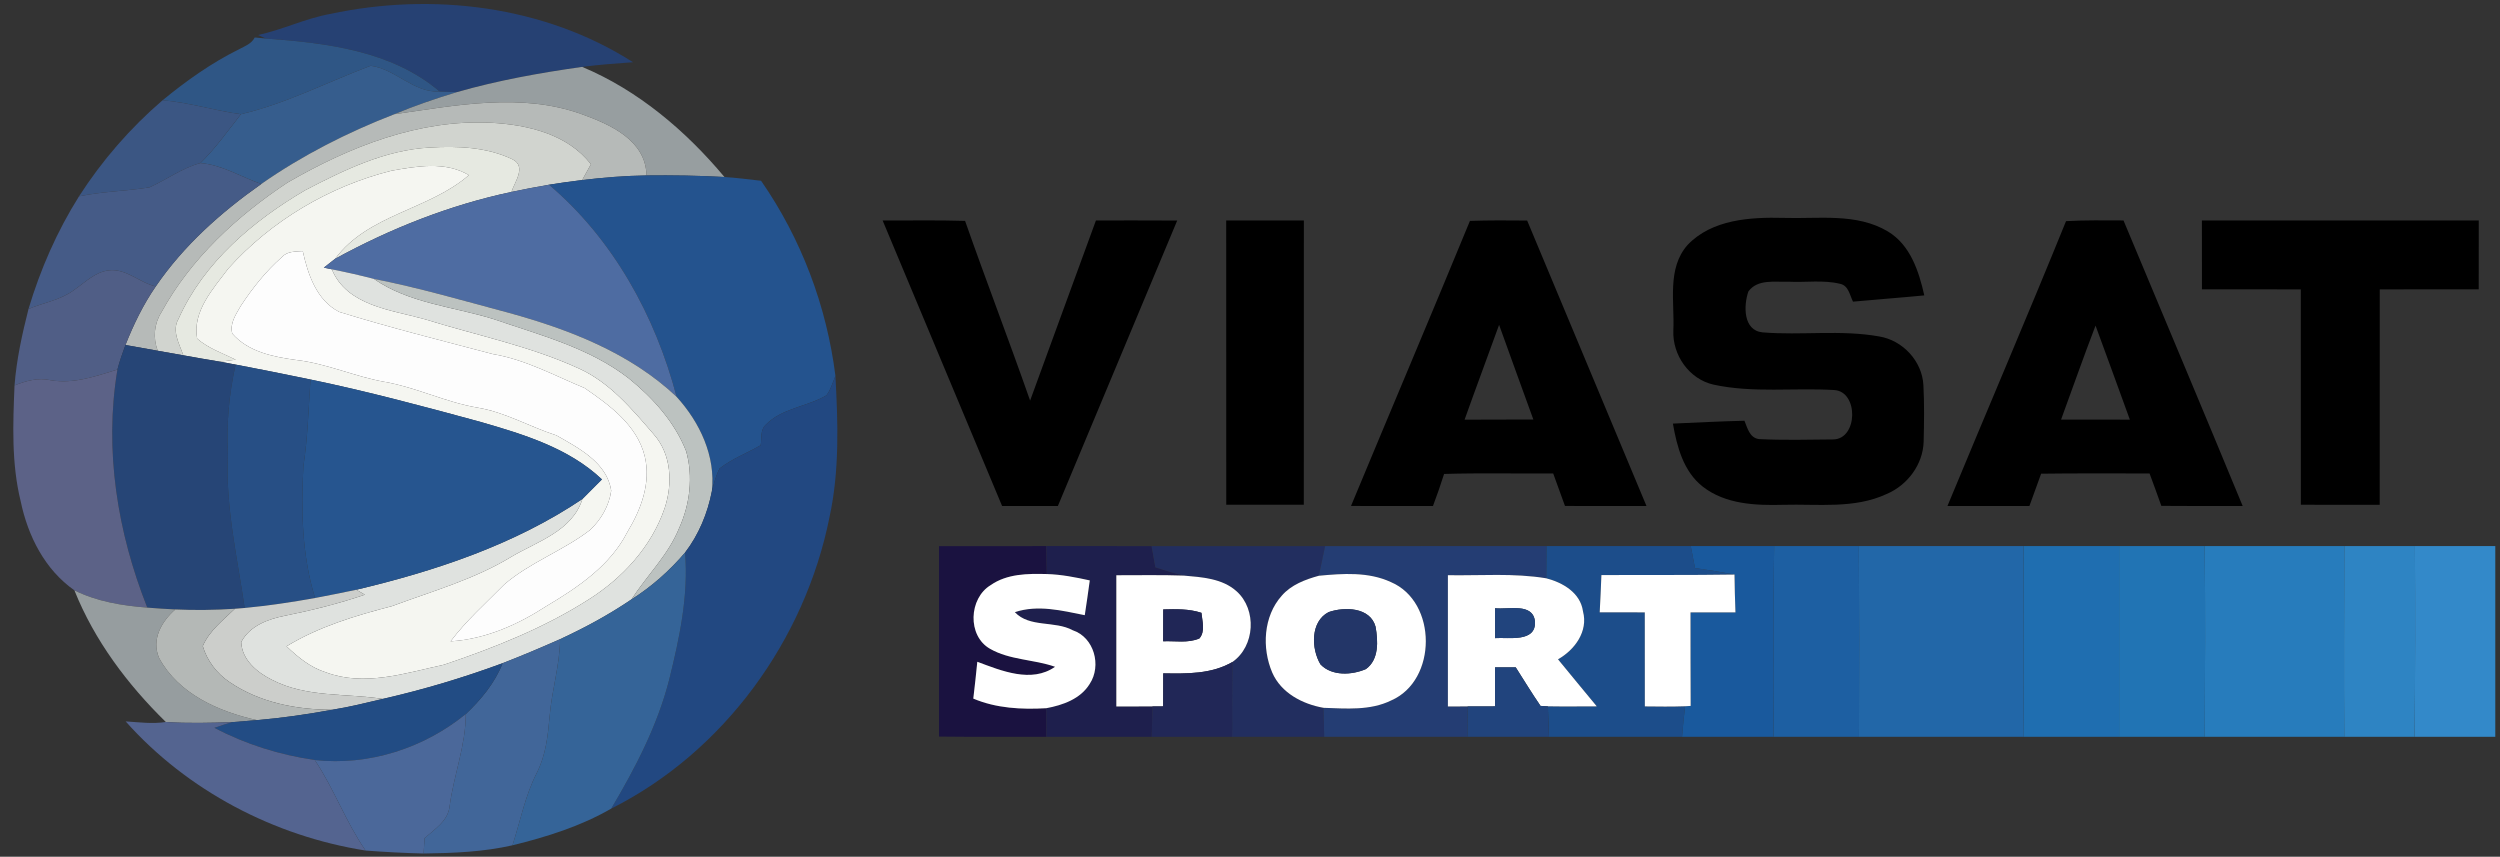 <?xml version="1.0" encoding="UTF-8" ?>
<!DOCTYPE svg PUBLIC "-//W3C//DTD SVG 1.1//EN" "http://www.w3.org/Graphics/SVG/1.1/DTD/svg11.dtd">
<svg width="499pt" height="171pt" viewBox="0 0 499 171" version="1.1" xmlns="http://www.w3.org/2000/svg">
<rect x="0" y="0" width="499" height="171" fill="#333333" stroke="none"/>
<g id="#264173ff">
<path fill="#264173" opacity="1.00" d=" M 65.93 2.78 C 86.27 -1.58 108.64 1.10 126.35 12.42 C 122.96 12.66 119.57 12.91 116.20 13.35 C 107.78 14.54 99.40 16.04 91.22 18.38 C 90.07 18.37 88.91 18.33 87.76 18.27 C 78.20 10.11 65.11 8.57 53.05 7.69 L 51.51 6.99 C 56.42 5.93 60.97 3.67 65.93 2.78 Z" />
</g>
<g id="#2f5685ff">
<path fill="#2f5685" opacity="1.00" d=" M 50.85 7.48 C 51.40 7.53 52.50 7.64 53.05 7.69 C 65.11 8.57 78.20 10.11 87.76 18.27 C 82.52 18.55 78.96 13.76 73.98 13.13 C 65.38 16.37 57.09 20.69 48.08 22.80 C 42.83 22.08 37.75 20.46 32.45 20.01 C 37.20 16.12 42.24 12.53 47.76 9.81 C 48.91 9.20 50.22 8.72 50.85 7.48 Z" />
</g>
<g id="#365d8dff">
<path fill="#365d8d" opacity="1.00" d=" M 48.08 22.80 C 57.09 20.69 65.38 16.37 73.98 13.13 C 78.96 13.76 82.52 18.55 87.76 18.27 C 88.91 18.33 90.07 18.37 91.22 18.38 C 86.98 19.66 82.79 21.10 78.70 22.80 C 69.37 26.42 60.37 30.98 52.15 36.72 C 48.11 35.33 44.35 32.90 40.00 32.55 C 43.03 29.59 45.47 26.12 48.08 22.80 Z" />
</g>
<g id="#979ea0ff">
<path fill="#979ea0" opacity="1.00" d=" M 91.22 18.38 C 99.40 16.04 107.78 14.54 116.20 13.35 C 127.37 18.03 136.88 26.10 144.60 35.33 C 139.42 35.04 134.23 34.96 129.04 35.02 C 128.91 27.99 121.81 24.84 116.14 22.80 C 104.02 18.42 91.04 21.04 78.70 22.80 C 82.79 21.10 86.98 19.66 91.22 18.38 Z" />
</g>
<g id="#3b5683ff">
<path fill="#3b5683" opacity="1.00" d=" M 15.77 39.19 C 20.37 32.03 26.00 25.55 32.45 20.01 C 37.75 20.46 42.83 22.08 48.08 22.80 C 45.47 26.12 43.03 29.59 40.00 32.55 C 36.31 33.55 33.24 35.88 29.80 37.41 C 25.15 38.15 20.40 38.22 15.77 39.19 Z" />
</g>
<g id="#b6bab8ff">
<path fill="#b6bab8" opacity="1.00" d=" M 78.70 22.80 C 91.04 21.04 104.02 18.42 116.14 22.80 C 121.81 24.84 128.91 27.99 129.04 35.02 C 124.74 35.08 120.46 35.43 116.20 35.94 C 116.78 34.89 117.36 33.83 117.95 32.78 C 113.32 26.79 105.37 24.92 98.17 24.51 C 83.67 23.74 69.74 29.30 57.40 36.44 C 47.31 43.11 38.09 51.61 32.23 62.31 C 30.75 64.66 30.51 67.42 31.48 70.01 C 29.33 69.61 27.19 69.23 25.04 68.86 C 26.66 64.77 28.59 60.79 31.09 57.17 C 36.65 49.02 44.12 42.37 52.15 36.72 C 60.37 30.98 69.37 26.42 78.70 22.80 Z" />
</g>
<g id="#d1d4cfff">
<path fill="#d1d4cf" opacity="1.00" d=" M 57.40 36.44 C 69.74 29.30 83.67 23.74 98.17 24.51 C 105.37 24.92 113.32 26.79 117.95 32.78 C 117.36 33.83 116.78 34.89 116.20 35.94 C 113.99 36.20 111.78 36.51 109.58 36.87 C 107.07 37.29 104.57 37.79 102.08 38.31 C 102.74 36.30 105.14 33.19 102.27 31.79 C 97.19 29.36 91.36 29.12 85.83 29.45 C 76.92 29.91 68.74 33.91 60.96 37.95 C 50.52 44.06 40.66 52.38 35.64 63.63 C 34.23 66.06 35.80 68.59 36.59 70.92 C 34.89 70.61 33.18 70.31 31.48 70.01 C 30.51 67.42 30.75 64.66 32.23 62.31 C 38.09 51.61 47.31 43.11 57.40 36.44 Z" />
</g>
<g id="#e6e9e1ff">
<path fill="#e6e9e1" opacity="1.00" d=" M 85.83 29.45 C 91.36 29.12 97.19 29.36 102.27 31.79 C 105.14 33.19 102.74 36.30 102.08 38.31 C 89.75 40.93 77.95 45.61 66.91 51.64 C 73.43 42.80 85.63 41.90 93.59 34.96 C 88.91 32.15 83.17 33.17 78.08 34.09 C 65.69 37.21 54.11 44.08 45.57 53.60 C 42.55 57.63 38.36 62.16 39.35 67.59 C 41.58 69.54 44.44 70.51 47.06 71.80 C 46.25 71.89 44.65 72.08 43.85 72.18 C 41.42 71.80 39.01 71.34 36.59 70.92 C 35.80 68.59 34.23 66.06 35.64 63.63 C 40.66 52.38 50.52 44.06 60.96 37.95 C 68.74 33.91 76.92 29.91 85.83 29.45 Z" />
</g>
<g id="#455b87ff">
<path fill="#455b87" opacity="1.00" d=" M 40.00 32.55 C 44.35 32.90 48.11 35.33 52.15 36.72 C 44.12 42.37 36.65 49.02 31.09 57.17 C 27.83 56.43 25.21 53.55 21.71 53.96 C 18.99 54.30 16.98 56.36 14.83 57.85 C 12.15 59.89 8.73 60.39 5.69 61.67 C 8.05 53.77 11.38 46.17 15.77 39.19 C 20.40 38.22 25.15 38.15 29.80 37.41 C 33.24 35.88 36.31 33.55 40.00 32.55 Z" />
</g>
<g id="#f5f6f1ff">
<path fill="#f5f6f1" opacity="1.00" d=" M 78.08 34.09 C 83.17 33.17 88.91 32.15 93.59 34.96 C 85.63 41.90 73.43 42.80 66.91 51.64 C 66.15 52.23 65.39 52.83 64.64 53.42 C 65.03 53.51 65.83 53.67 66.23 53.75 C 69.28 61.08 78.09 61.84 84.76 63.71 C 95.05 66.92 105.72 69.04 115.55 73.55 C 121.71 76.33 126.15 81.67 130.47 86.67 C 134.04 90.68 134.30 96.55 132.66 101.45 C 130.04 109.11 124.28 115.37 117.51 119.65 C 108.58 125.36 98.64 129.29 88.63 132.67 C 80.96 134.34 72.69 137.12 64.97 134.17 C 61.94 133.22 59.45 131.17 57.19 129.00 C 63.67 125.06 70.94 122.88 78.22 120.99 C 86.27 118.00 94.65 115.65 102.04 111.15 C 107.28 108.05 114.21 106.03 116.26 99.59 C 117.54 98.28 118.85 96.99 120.15 95.69 C 113.52 89.42 104.56 86.72 96.01 84.24 C 84.73 81.16 73.42 78.13 61.97 75.75 C 57.00 74.72 52.02 73.72 47.03 72.77 C 45.97 72.57 44.91 72.37 43.85 72.18 C 44.65 72.08 46.25 71.89 47.06 71.80 C 44.44 70.51 41.58 69.54 39.35 67.59 C 38.36 62.16 42.55 57.63 45.57 53.60 C 54.11 44.08 65.69 37.21 78.08 34.09 M 56.30 51.29 C 53.09 54.11 50.40 57.49 48.06 61.06 C 47.12 62.72 45.79 64.58 46.37 66.59 C 49.55 70.24 54.53 71.22 59.09 71.85 C 65.18 72.54 70.81 75.18 76.82 76.23 C 83.15 77.34 88.96 80.29 95.29 81.36 C 100.84 82.27 105.75 85.20 111.06 86.90 C 115.51 89.44 121.18 92.34 122.00 97.96 C 121.58 100.95 119.97 103.74 117.77 105.79 C 112.40 109.93 105.78 112.23 100.63 116.68 C 96.99 120.38 93.07 123.85 89.94 128.01 C 96.81 127.59 103.29 124.73 109.00 121.02 C 115.31 117.27 121.80 112.92 125.22 106.20 C 127.94 101.70 129.98 96.38 128.69 91.07 C 127.16 84.86 121.66 80.87 116.68 77.45 C 110.68 74.97 104.87 71.76 98.39 70.68 C 88.14 67.97 77.85 65.40 67.72 62.26 C 63.20 59.97 61.45 54.76 60.43 50.12 C 59.00 50.23 57.36 50.12 56.30 51.29 Z" />
</g>
<g id="#24538eff">
<path fill="#24538e" opacity="1.00" d=" M 116.20 35.94 C 120.46 35.43 124.74 35.08 129.04 35.02 C 134.23 34.96 139.42 35.04 144.60 35.33 C 147.04 35.49 149.47 35.81 151.91 36.08 C 159.92 47.61 165.01 61.10 166.75 75.03 C 166.22 76.35 165.82 77.76 164.96 78.91 C 161.08 81.21 156.07 81.45 152.82 84.80 C 151.71 85.85 152.07 87.51 151.83 88.87 C 149.12 90.44 146.13 91.56 143.65 93.49 C 142.88 94.91 142.50 96.49 142.09 98.04 C 142.87 91.02 139.68 84.29 135.05 79.20 C 130.82 63.07 122.40 47.75 109.58 36.87 C 111.78 36.51 113.99 36.20 116.20 35.94 Z" />
</g>
<g id="#4e6ca2ff">
<path fill="#4e6ca2" opacity="1.00" d=" M 102.08 38.31 C 104.57 37.79 107.07 37.29 109.58 36.87 C 122.40 47.75 130.82 63.07 135.05 79.20 C 125.78 70.45 113.63 65.76 101.53 62.43 C 92.59 60.05 83.70 57.44 74.62 55.66 C 71.85 54.94 69.05 54.31 66.23 53.75 C 65.83 53.67 65.03 53.51 64.64 53.42 C 65.39 52.83 66.15 52.23 66.91 51.64 C 77.95 45.61 89.75 40.93 102.08 38.31 Z" />
</g>
<g id="#000000ff">
<path fill="#000000" opacity="1.00" d=" M 176.17 44.00 C 181.66 44.04 187.15 43.91 192.63 44.09 C 196.84 56.09 201.41 67.96 205.61 79.96 C 210.01 67.98 214.34 55.97 218.75 44.00 C 224.16 44.01 229.56 43.98 234.97 44.02 C 227.05 63.02 219.07 82.00 211.15 101.00 C 207.44 101.00 203.73 101.00 200.02 101.00 C 192.06 82.00 184.13 63.00 176.17 44.00 Z" />
<path fill="#000000" opacity="1.00" d=" M 244.75 44.01 C 249.92 44.00 255.08 44.00 260.25 44.01 C 260.25 62.92 260.26 81.84 260.24 100.75 C 255.08 100.75 249.92 100.75 244.76 100.75 C 244.74 81.84 244.75 62.92 244.75 44.01 Z" />
<path fill="#000000" opacity="1.00" d=" M 293.40 44.09 C 297.21 43.96 301.01 43.98 304.82 44.02 C 312.75 63.02 320.70 82.01 328.64 101.00 C 323.22 101.00 317.80 101.01 312.37 100.99 C 311.59 98.83 310.80 96.67 310.02 94.51 C 302.76 94.55 295.50 94.38 288.24 94.60 C 287.56 96.76 286.81 98.89 286.02 101.00 C 280.56 100.99 275.11 101.01 269.66 100.99 C 277.55 82.01 285.58 63.09 293.40 44.09 M 292.33 83.77 C 296.90 83.73 301.48 83.76 306.06 83.74 C 303.80 77.44 301.46 71.16 299.22 64.84 C 296.94 71.16 294.58 77.44 292.33 83.77 Z" />
<path fill="#000000" opacity="1.00" d=" M 336.83 48.90 C 341.71 43.77 349.38 43.32 356.03 43.49 C 362.97 43.72 370.55 42.45 376.82 46.20 C 381.30 48.88 383.01 54.15 384.09 58.96 C 379.35 59.43 374.60 59.76 369.86 60.21 C 369.20 58.90 368.98 57.01 367.28 56.65 C 363.93 55.83 360.42 56.41 357.00 56.23 C 354.29 56.34 350.84 55.64 348.98 58.17 C 348.01 60.97 347.90 65.95 351.80 66.34 C 359.53 66.98 367.38 65.78 375.06 67.15 C 379.77 67.91 383.66 72.07 383.91 76.86 C 384.11 80.62 384.05 84.38 383.96 88.14 C 383.84 92.70 380.73 96.85 376.58 98.60 C 370.12 101.61 362.85 100.57 355.96 100.76 C 350.45 100.91 344.40 100.67 339.87 97.13 C 336.02 94.12 334.71 89.14 333.91 84.55 C 338.67 84.34 343.43 84.09 348.19 83.98 C 348.80 85.44 349.20 87.36 351.06 87.64 C 355.99 87.89 360.95 87.76 365.89 87.71 C 370.87 87.67 371.00 78.10 366.08 77.85 C 358.07 77.37 349.91 78.49 342.01 76.77 C 337.16 75.68 333.80 70.87 334.00 65.98 C 334.27 60.28 332.69 53.60 336.83 48.90 Z" />
<path fill="#000000" opacity="1.00" d=" M 412.38 44.14 C 416.20 43.92 420.02 43.99 423.85 44.00 C 431.78 63.00 439.79 81.97 447.64 101.00 C 442.23 100.99 436.81 101.03 431.40 100.97 C 430.64 98.81 429.85 96.65 429.05 94.50 C 421.84 94.53 414.62 94.44 407.41 94.55 C 406.64 96.70 405.86 98.85 405.07 101.00 C 399.61 101.00 394.16 101.00 388.71 101.00 C 396.56 82.03 404.66 63.17 412.38 44.14 M 411.39 83.75 C 415.97 83.75 420.54 83.74 425.12 83.76 C 422.86 77.50 420.56 71.25 418.27 64.99 C 415.88 71.21 413.68 77.50 411.39 83.75 Z" />
<path fill="#000000" opacity="1.00" d=" M 439.50 44.00 C 457.92 44.00 476.34 43.99 494.76 44.01 C 494.75 48.59 494.75 53.17 494.75 57.75 C 488.17 57.76 481.58 57.75 475.00 57.76 C 474.99 72.09 475.01 86.42 474.99 100.76 C 469.74 100.75 464.50 100.76 459.25 100.75 C 459.24 86.42 459.26 72.09 459.24 57.76 C 452.66 57.74 446.08 57.76 439.51 57.75 C 439.49 53.17 439.49 48.59 439.50 44.00 Z" />
</g>
<g id="#fdfdfdff">
<path fill="#fdfdfd" opacity="1.00" d=" M 56.30 51.29 C 57.36 50.12 59.00 50.23 60.43 50.12 C 61.45 54.76 63.20 59.97 67.72 62.26 C 77.85 65.40 88.14 67.97 98.39 70.68 C 104.87 71.76 110.68 74.97 116.68 77.45 C 121.66 80.87 127.16 84.86 128.69 91.07 C 129.98 96.38 127.94 101.70 125.22 106.20 C 121.80 112.92 115.31 117.27 109.00 121.02 C 103.29 124.73 96.81 127.59 89.94 128.01 C 93.07 123.85 96.99 120.38 100.63 116.68 C 105.78 112.23 112.40 109.93 117.77 105.79 C 119.97 103.74 121.58 100.95 122.00 97.96 C 121.18 92.34 115.51 89.44 111.06 86.90 C 105.75 85.20 100.84 82.27 95.29 81.36 C 88.96 80.29 83.15 77.34 76.82 76.23 C 70.81 75.18 65.18 72.54 59.09 71.85 C 54.53 71.22 49.55 70.24 46.37 66.59 C 45.79 64.58 47.12 62.72 48.06 61.06 C 50.40 57.49 53.09 54.11 56.30 51.29 Z" />
</g>
<g id="#505e86ff">
<path fill="#505e86" opacity="1.00" d=" M 14.83 57.85 C 16.98 56.36 18.99 54.30 21.71 53.96 C 25.21 53.55 27.83 56.43 31.09 57.17 C 28.59 60.79 26.66 64.77 25.04 68.86 C 24.44 70.47 23.87 72.10 23.44 73.76 C 19.11 75.09 14.64 76.71 10.04 75.88 C 7.59 75.34 5.17 76.02 2.90 76.93 C 3.30 71.76 4.42 66.69 5.69 61.67 C 8.73 60.39 12.15 59.89 14.83 57.85 Z" />
</g>
<g id="#dfe2dfff">
<path fill="#dfe2df" opacity="1.00" d=" M 66.23 53.75 C 69.05 54.31 71.85 54.94 74.62 55.66 C 81.67 60.55 90.43 61.19 98.42 63.66 C 107.71 66.86 117.55 69.37 125.46 75.49 C 130.30 79.40 134.67 84.22 136.96 90.07 C 138.38 95.11 137.72 100.65 135.56 105.40 C 133.40 110.77 129.14 114.84 126.04 119.64 C 121.53 122.70 116.73 125.30 111.79 127.58 C 108.00 129.26 104.19 130.87 100.33 132.37 C 92.52 135.26 84.52 137.65 76.41 139.50 C 69.03 138.36 61.12 139.25 54.30 135.70 C 51.34 134.24 48.28 131.71 48.15 128.15 C 49.86 124.89 53.54 123.56 56.93 122.89 C 62.30 121.81 67.63 120.47 72.82 118.70 C 72.39 118.45 71.55 117.95 71.12 117.71 C 86.92 113.96 102.69 108.72 116.26 99.59 C 114.21 106.03 107.28 108.05 102.04 111.15 C 94.65 115.65 86.27 118.00 78.22 120.99 C 70.94 122.88 63.67 125.06 57.19 129.00 C 59.45 131.17 61.94 133.22 64.97 134.17 C 72.69 137.12 80.96 134.34 88.63 132.67 C 98.64 129.29 108.58 125.36 117.51 119.65 C 124.28 115.37 130.04 109.11 132.66 101.45 C 134.30 96.55 134.04 90.68 130.47 86.67 C 126.15 81.67 121.71 76.33 115.55 73.55 C 105.72 69.04 95.05 66.92 84.76 63.71 C 78.09 61.84 69.28 61.08 66.23 53.75 Z" />
</g>
<g id="#bcc2c0ff">
<path fill="#bcc2c0" opacity="1.00" d=" M 74.62 55.66 C 83.70 57.44 92.59 60.05 101.53 62.43 C 113.63 65.76 125.78 70.45 135.05 79.20 C 139.68 84.29 142.87 91.02 142.09 98.04 C 141.24 102.46 139.48 106.70 136.74 110.29 C 133.65 113.91 130.07 117.10 126.04 119.64 C 129.14 114.84 133.40 110.77 135.56 105.40 C 137.72 100.65 138.38 95.11 136.96 90.07 C 134.67 84.22 130.30 79.40 125.46 75.49 C 117.55 69.37 107.71 66.86 98.42 63.66 C 90.43 61.19 81.67 60.55 74.62 55.66 Z" />
</g>
<g id="#264576ff">
<path fill="#264576" opacity="1.00" d=" M 25.04 68.86 C 27.19 69.23 29.33 69.61 31.48 70.01 C 33.18 70.31 34.89 70.61 36.59 70.92 C 39.01 71.34 41.42 71.80 43.85 72.18 C 44.91 72.37 45.97 72.57 47.03 72.77 C 45.70 78.69 45.17 84.74 45.49 90.79 C 44.98 101.10 47.36 111.22 48.84 121.35 C 48.35 121.39 47.37 121.47 46.88 121.51 C 42.92 121.76 38.95 121.83 34.99 121.64 C 33.13 121.55 31.26 121.44 29.40 121.28 C 23.44 106.27 20.76 89.80 23.44 73.76 C 23.87 72.10 24.44 70.47 25.04 68.86 Z" />
</g>
<g id="#5c6287ff">
<path fill="#5c6287" opacity="1.00" d=" M 10.04 75.88 C 14.64 76.71 19.11 75.09 23.44 73.76 C 20.76 89.80 23.44 106.27 29.40 121.28 C 24.42 120.90 19.37 120.08 14.85 117.83 C 8.94 113.69 5.57 106.98 4.13 100.06 C 2.27 92.50 2.58 84.64 2.90 76.93 C 5.17 76.02 7.59 75.34 10.04 75.88 Z" />
</g>
<g id="#274f85ff">
<path fill="#274f85" opacity="1.00" d=" M 47.03 72.77 C 52.02 73.72 57.00 74.72 61.97 75.75 C 61.59 81.52 61.43 87.31 60.56 93.04 C 60.08 101.85 60.26 110.86 62.89 119.36 C 58.24 120.20 53.55 120.90 48.84 121.35 C 47.36 111.22 44.98 101.10 45.49 90.79 C 45.17 84.74 45.70 78.69 47.03 72.77 Z" />
</g>
<g id="#224881ff">
<path fill="#224881" opacity="1.00" d=" M 166.75 75.03 C 167.26 84.40 167.58 93.93 165.58 103.16 C 160.70 127.73 144.50 150.10 122.01 161.39 C 126.82 153.28 131.24 144.82 133.58 135.62 C 135.63 127.36 137.45 118.85 136.74 110.29 C 139.48 106.70 141.24 102.46 142.09 98.04 C 142.50 96.49 142.88 94.91 143.65 93.49 C 146.13 91.56 149.12 90.44 151.83 88.87 C 152.07 87.51 151.71 85.85 152.82 84.80 C 156.07 81.45 161.08 81.21 164.96 78.91 C 165.82 77.76 166.22 76.35 166.75 75.03 Z" />
</g>
<g id="#26558fff">
<path fill="#26558f" opacity="1.00" d=" M 61.97 75.75 C 73.42 78.13 84.73 81.16 96.01 84.24 C 104.56 86.72 113.52 89.42 120.15 95.69 C 118.85 96.99 117.54 98.28 116.26 99.59 C 102.69 108.72 86.92 113.96 71.12 117.71 C 68.39 118.29 65.64 118.84 62.89 119.36 C 60.26 110.86 60.08 101.85 60.56 93.04 C 61.43 87.31 61.59 81.52 61.97 75.75 Z" />
</g>
<g id="#1a1240ff">
<path fill="#1a1240" opacity="1.00" d=" M 187.43 109.01 C 194.57 108.99 201.71 109.00 208.85 109.00 C 208.88 110.86 208.91 112.72 208.94 114.58 C 205.13 114.48 201.00 114.51 197.74 116.79 C 193.37 119.42 193.04 126.91 197.61 129.50 C 201.57 131.77 206.35 131.59 210.59 133.09 C 205.89 136.40 199.89 133.89 195.07 132.09 C 194.83 134.55 194.56 136.99 194.27 139.44 C 198.87 141.39 203.91 141.64 208.83 141.36 C 208.84 143.26 208.85 145.16 208.86 147.06 C 201.72 147.05 194.57 147.11 187.43 147.02 C 187.44 134.35 187.43 121.68 187.43 109.01 Z" />
</g>
<g id="#1e1f4dff">
<path fill="#1e1f4d" opacity="1.00" d=" M 208.85 109.00 C 215.85 109.01 222.85 108.98 229.86 109.01 C 230.11 110.41 230.36 111.82 230.61 113.23 C 232.49 113.84 234.37 114.45 236.30 114.89 C 231.81 114.73 227.31 114.83 222.82 114.82 C 222.82 123.55 222.82 132.28 222.82 141.01 C 225.22 141.01 227.63 141.02 230.03 141.00 C 229.98 143.02 229.93 145.04 229.89 147.06 C 222.88 147.06 215.87 147.06 208.86 147.06 C 208.85 145.16 208.84 143.26 208.83 141.36 C 212.13 140.75 215.67 139.51 217.51 136.50 C 219.91 132.86 218.40 127.22 214.12 125.80 C 210.51 123.84 205.51 125.32 202.56 122.19 C 207.16 120.65 211.94 121.88 216.52 122.79 C 216.88 120.48 217.20 118.16 217.52 115.85 C 214.69 115.23 211.84 114.66 208.94 114.58 C 208.91 112.72 208.88 110.86 208.85 109.00 Z" />
</g>
<g id="#222e5fff">
<path fill="#222e5f" opacity="1.00" d=" M 229.86 109.01 C 241.40 109.04 252.94 108.97 264.49 109.01 C 264.07 110.98 263.66 112.95 263.24 114.92 C 260.52 115.67 257.72 116.72 255.83 118.91 C 252.17 123.01 251.84 129.34 253.94 134.25 C 255.71 138.32 259.98 140.54 264.18 141.28 C 264.22 143.21 264.27 145.13 264.31 147.06 C 258.18 147.07 252.05 147.06 245.93 147.06 C 245.94 142.08 245.89 137.11 245.99 132.13 C 250.51 128.98 250.90 121.69 246.83 118.03 C 243.98 115.45 239.93 115.21 236.30 114.89 C 234.37 114.45 232.49 113.84 230.61 113.23 C 230.36 111.82 230.11 110.41 229.86 109.01 Z" />
</g>
<g id="#243d73ff">
<path fill="#243d73" opacity="1.00" d=" M 264.49 109.01 C 279.22 109.02 293.96 108.98 308.69 109.00 C 308.67 111.14 308.65 113.29 308.64 115.43 C 302.15 114.35 295.55 114.92 289.00 114.81 C 288.99 123.54 288.99 132.27 289.00 141.01 C 290.31 141.00 291.62 141.00 292.94 141.00 C 292.92 143.02 292.91 145.04 292.90 147.06 C 283.37 147.06 273.84 147.06 264.31 147.06 C 264.27 145.13 264.22 143.21 264.18 141.28 C 268.69 141.43 273.49 141.87 277.68 139.81 C 286.90 135.81 286.91 120.14 277.64 116.19 C 273.16 114.10 268.03 114.47 263.24 114.92 C 263.66 112.95 264.07 110.98 264.49 109.01 Z" />
</g>
<g id="#1c4d8aff">
<path fill="#1c4d8a" opacity="1.00" d=" M 308.69 109.00 C 318.29 109.02 327.88 108.98 337.48 109.00 C 337.75 110.46 338.03 111.92 338.32 113.38 C 340.95 113.76 343.59 114.18 346.21 114.68 C 337.35 114.82 328.49 114.74 319.64 114.78 C 319.55 117.26 319.43 119.74 319.30 122.22 C 322.30 122.22 325.30 122.23 328.30 122.23 C 328.31 128.49 328.31 134.75 328.31 141.00 C 330.99 141.03 333.67 141.07 336.35 140.97 C 336.09 142.99 335.92 145.03 335.74 147.06 C 326.89 147.07 318.03 147.06 309.17 147.06 C 309.10 145.03 309.03 143.01 308.96 140.98 C 312.21 141.04 315.46 140.99 318.72 140.99 C 316.11 137.88 313.57 134.72 310.98 131.60 C 314.31 129.72 317.03 126.04 315.97 122.04 C 315.47 118.33 311.95 116.28 308.64 115.43 C 308.65 113.29 308.67 111.14 308.69 109.00 Z" />
</g>
<g id="#19599dff">
<path fill="#19599d" opacity="1.00" d=" M 337.48 109.00 C 343.02 109.02 348.57 108.99 354.12 109.00 C 353.92 121.69 354.13 134.37 353.99 147.06 C 347.90 147.06 341.82 147.06 335.74 147.06 C 335.92 145.03 336.09 142.99 336.35 140.97 L 337.46 140.90 C 337.42 134.68 337.44 128.45 337.43 122.23 C 340.42 122.23 343.41 122.23 346.40 122.24 C 346.30 119.72 346.24 117.20 346.21 114.68 C 343.59 114.18 340.95 113.76 338.32 113.38 C 338.03 111.92 337.75 110.46 337.48 109.00 Z" />
</g>
<g id="#1d5fa2ff">
<path fill="#1d5fa2" opacity="1.00" d=" M 354.12 109.00 C 359.75 109.01 365.39 108.99 371.03 109.00 C 371.10 121.69 371.11 134.38 371.05 147.06 C 365.36 147.06 359.67 147.06 353.99 147.06 C 354.13 134.37 353.92 121.69 354.12 109.00 Z" />
</g>
<g id="#2267a8ff">
<path fill="#2267a8" opacity="1.00" d=" M 371.03 109.00 C 381.99 109.01 392.95 108.99 403.91 109.00 C 403.89 121.69 403.82 134.37 403.95 147.06 C 392.98 147.06 382.01 147.06 371.05 147.06 C 371.11 134.38 371.10 121.69 371.03 109.00 Z" />
</g>
<g id="#1f6eb0ff">
<path fill="#1f6eb0" opacity="1.00" d=" M 403.91 109.00 C 410.26 109.01 416.61 108.99 422.97 109.00 C 422.99 121.69 422.97 134.37 422.97 147.06 C 416.63 147.06 410.29 147.06 403.95 147.06 C 403.82 134.37 403.89 121.69 403.91 109.00 Z" />
</g>
<g id="#2174b4ff">
<path fill="#2174b4" opacity="1.00" d=" M 422.97 109.00 C 428.67 109.01 434.36 108.99 440.06 109.00 C 440.19 121.69 440.13 134.38 440.07 147.06 C 434.37 147.06 428.67 147.06 422.97 147.06 C 422.97 134.37 422.99 121.69 422.97 109.00 Z" />
</g>
<g id="#277cbcff">
<path fill="#277cbc" opacity="1.00" d=" M 440.06 109.00 C 449.35 109.02 458.64 108.99 467.92 109.00 C 467.89 121.69 467.83 134.37 467.91 147.06 C 458.63 147.06 449.35 147.06 440.07 147.06 C 440.13 134.38 440.19 121.69 440.06 109.00 Z" />
</g>
<g id="#2e84c3ff">
<path fill="#2e84c3" opacity="1.00" d=" M 467.92 109.00 C 472.62 109.01 477.32 108.99 482.02 109.00 C 482.08 121.69 482.08 134.38 481.96 147.06 C 477.28 147.06 472.59 147.06 467.91 147.06 C 467.83 134.37 467.89 121.69 467.92 109.00 Z" />
</g>
<g id="#3389c9ff">
<path fill="#3389c9" opacity="1.00" d=" M 482.02 109.00 C 487.37 109.01 492.71 108.99 498.06 109.00 C 498.06 121.69 498.06 134.37 498.06 147.06 C 492.69 147.06 487.33 147.06 481.96 147.06 C 482.08 134.38 482.08 121.69 482.02 109.00 Z" />
</g>
<g id="#356498ff">
<path fill="#356498" opacity="1.00" d=" M 126.04 119.64 C 130.07 117.10 133.65 113.91 136.74 110.29 C 137.45 118.85 135.63 127.36 133.58 135.62 C 131.24 144.82 126.82 153.28 122.01 161.39 C 115.92 164.92 109.10 167.05 102.29 168.72 C 103.85 163.89 104.81 158.84 107.13 154.29 C 108.94 150.77 109.37 146.80 109.71 142.92 C 110.13 137.77 111.74 132.77 111.79 127.58 C 116.73 125.30 121.53 122.70 126.04 119.64 Z" />
</g>
<g id="#ffffffff">
<path fill="#ffffff" opacity="1.00" d=" M 197.74 116.79 C 201.00 114.51 205.13 114.48 208.94 114.58 C 211.84 114.66 214.69 115.23 217.52 115.85 C 217.20 118.16 216.88 120.48 216.52 122.79 C 211.94 121.88 207.16 120.65 202.56 122.19 C 205.51 125.32 210.51 123.84 214.12 125.80 C 218.40 127.22 219.91 132.86 217.51 136.50 C 215.67 139.51 212.13 140.75 208.83 141.36 C 203.91 141.64 198.87 141.39 194.27 139.44 C 194.56 136.99 194.83 134.55 195.07 132.09 C 199.89 133.89 205.89 136.40 210.59 133.09 C 206.35 131.59 201.57 131.77 197.61 129.50 C 193.04 126.91 193.37 119.42 197.74 116.79 Z" />
<path fill="#ffffff" opacity="1.00" d=" M 222.82 114.82 C 227.31 114.83 231.81 114.73 236.30 114.89 C 239.93 115.21 243.98 115.45 246.83 118.03 C 250.90 121.69 250.51 128.98 245.99 132.13 C 241.80 134.58 236.86 134.47 232.18 134.40 C 232.17 136.60 232.16 138.79 232.16 140.99 C 231.63 141.00 230.56 141.00 230.03 141.00 C 227.63 141.02 225.22 141.01 222.82 141.01 C 222.82 132.28 222.82 123.55 222.82 114.82 M 232.18 121.64 C 232.17 123.76 232.17 125.88 232.16 128.00 C 234.56 127.89 237.13 128.42 239.40 127.43 C 240.62 126.01 239.96 123.99 239.81 122.32 C 237.35 121.51 234.74 121.57 232.18 121.64 Z" />
<path fill="#ffffff" opacity="1.00" d=" M 255.83 118.91 C 257.72 116.72 260.52 115.67 263.24 114.92 C 268.03 114.47 273.16 114.10 277.64 116.19 C 286.91 120.14 286.90 135.81 277.68 139.81 C 273.49 141.87 268.69 141.43 264.18 141.28 C 259.98 140.54 255.71 138.32 253.94 134.25 C 251.84 129.34 252.17 123.01 255.83 118.91 M 265.19 122.18 C 261.54 124.06 261.70 129.48 263.56 132.60 C 265.82 134.99 269.82 134.76 272.63 133.55 C 275.27 131.67 275.07 127.92 274.56 125.09 C 273.49 121.17 268.34 121.08 265.19 122.18 Z" />
<path fill="#ffffff" opacity="1.00" d=" M 289.00 114.81 C 295.55 114.92 302.15 114.35 308.64 115.43 C 311.95 116.28 315.47 118.33 315.97 122.04 C 317.03 126.04 314.31 129.72 310.98 131.60 C 313.57 134.72 316.11 137.88 318.72 140.99 C 315.46 140.99 312.21 141.04 308.96 140.98 C 308.59 140.96 307.85 140.92 307.49 140.90 C 305.76 138.38 304.18 135.77 302.54 133.20 C 301.16 133.20 299.78 133.20 298.41 133.20 C 298.41 135.80 298.40 138.40 298.41 140.99 C 296.58 140.99 294.76 141.00 292.94 141.00 C 291.62 141.00 290.31 141.00 289.00 141.01 C 288.99 132.27 288.99 123.54 289.00 114.81 M 298.41 121.40 C 298.41 123.39 298.41 125.38 298.42 127.37 C 301.11 127.18 306.63 128.28 306.38 124.05 C 305.98 120.25 301.03 121.71 298.41 121.40 Z" />
<path fill="#ffffff" opacity="1.00" d=" M 319.64 114.78 C 328.49 114.74 337.35 114.82 346.21 114.68 C 346.24 117.20 346.30 119.72 346.40 122.24 C 343.41 122.23 340.42 122.23 337.43 122.23 C 337.44 128.45 337.42 134.68 337.46 140.90 L 336.35 140.97 C 333.67 141.07 330.99 141.03 328.31 141.00 C 328.31 134.75 328.31 128.49 328.30 122.23 C 325.30 122.23 322.30 122.22 319.30 122.22 C 319.43 119.74 319.55 117.26 319.64 114.78 Z" />
</g>
<g id="#969d9fff">
<path fill="#969d9f" opacity="1.00" d=" M 14.85 117.83 C 19.37 120.08 24.42 120.90 29.40 121.28 C 31.26 121.44 33.13 121.55 34.99 121.64 C 32.24 124.05 30.17 127.65 31.76 131.34 C 35.62 138.52 43.67 142.04 51.28 143.74 C 49.61 143.88 47.93 144.02 46.26 144.15 C 41.87 144.28 37.48 144.41 33.10 144.11 C 25.44 136.61 18.85 127.83 14.85 117.83 Z" />
</g>
<g id="#cccecbff">
<path fill="#cccecb" opacity="1.00" d=" M 62.89 119.36 C 65.64 118.84 68.39 118.29 71.12 117.71 C 71.55 117.95 72.39 118.45 72.82 118.70 C 67.63 120.47 62.30 121.81 56.93 122.89 C 53.54 123.56 49.86 124.89 48.15 128.15 C 48.28 131.71 51.34 134.24 54.30 135.70 C 61.12 139.25 69.03 138.36 76.41 139.50 C 73.06 140.30 69.70 141.12 66.30 141.67 C 59.15 141.66 51.78 140.22 45.80 136.13 C 43.27 134.44 41.34 131.88 40.47 128.96 C 41.79 125.87 44.54 123.79 46.88 121.51 C 47.37 121.47 48.35 121.39 48.84 121.35 C 53.55 120.90 58.24 120.20 62.89 119.36 Z" />
</g>
<g id="#202656ff">
<path fill="#202656" opacity="1.00" d=" M 232.18 121.64 C 234.74 121.57 237.35 121.51 239.81 122.32 C 239.96 123.99 240.62 126.01 239.40 127.43 C 237.13 128.42 234.56 127.89 232.16 128.00 C 232.17 125.88 232.17 123.76 232.18 121.64 Z" />
</g>
<g id="#21447dff">
<path fill="#21447d" opacity="1.00" d=" M 298.41 121.40 C 301.03 121.71 305.98 120.25 306.38 124.05 C 306.63 128.28 301.11 127.18 298.42 127.37 C 298.41 125.38 298.41 123.39 298.41 121.40 Z" />
<path fill="#21447d" opacity="1.00" d=" M 298.41 133.20 C 299.78 133.20 301.16 133.20 302.54 133.20 C 304.18 135.77 305.76 138.38 307.49 140.90 C 307.85 140.92 308.59 140.96 308.96 140.98 C 309.03 143.01 309.10 145.03 309.17 147.06 C 303.75 147.06 298.32 147.06 292.90 147.06 C 292.91 145.04 292.92 143.02 292.94 141.00 C 294.76 141.00 296.58 140.99 298.41 140.99 C 298.40 138.40 298.41 135.80 298.41 133.20 Z" />
</g>
<g id="#b4b8b6ff">
<path fill="#b4b8b6" opacity="1.00" d=" M 34.99 121.64 C 38.95 121.83 42.92 121.76 46.88 121.51 C 44.54 123.79 41.79 125.87 40.47 128.96 C 41.34 131.88 43.27 134.44 45.80 136.13 C 51.78 140.22 59.15 141.66 66.30 141.67 C 61.32 142.58 56.32 143.31 51.28 143.74 C 43.67 142.04 35.62 138.52 31.76 131.34 C 30.17 127.65 32.24 124.05 34.99 121.64 Z" />
</g>
<g id="#233668ff">
<path fill="#233668" opacity="1.00" d=" M 265.19 122.18 C 268.34 121.08 273.49 121.17 274.56 125.09 C 275.07 127.92 275.27 131.67 272.63 133.55 C 269.82 134.76 265.82 134.99 263.56 132.60 C 261.70 129.48 261.54 124.06 265.19 122.18 Z" />
</g>
<g id="#416699ff">
<path fill="#416699" opacity="1.00" d=" M 100.33 132.37 C 104.19 130.87 108.00 129.26 111.79 127.58 C 111.74 132.77 110.13 137.77 109.71 142.92 C 109.37 146.80 108.94 150.77 107.13 154.29 C 104.81 158.84 103.85 163.89 102.29 168.72 C 96.47 170.05 90.50 170.28 84.55 170.36 C 84.62 169.34 84.69 168.31 84.75 167.29 C 86.77 165.48 89.47 163.84 89.75 160.86 C 90.57 154.69 92.97 148.79 92.97 142.52 C 96.03 139.63 98.76 136.32 100.33 132.37 Z" />
</g>
<g id="#212757ff">
<path fill="#212757" opacity="1.00" d=" M 232.18 134.40 C 236.86 134.47 241.80 134.58 245.99 132.13 C 245.89 137.11 245.94 142.08 245.93 147.06 C 240.58 147.06 235.24 147.06 229.89 147.06 C 229.93 145.04 229.98 143.02 230.03 141.00 C 230.56 141.00 231.63 141.00 232.16 140.99 C 232.16 138.79 232.17 136.60 232.18 134.40 Z" />
</g>
<g id="#224c84ff">
<path fill="#224c84" opacity="1.00" d=" M 76.41 139.50 C 84.52 137.65 92.52 135.26 100.33 132.37 C 98.76 136.32 96.03 139.63 92.97 142.52 C 84.60 149.34 73.63 152.89 62.83 151.70 C 55.86 150.68 49.04 148.57 42.80 145.27 C 43.95 144.88 45.10 144.50 46.26 144.15 C 47.93 144.02 49.61 143.88 51.28 143.74 C 56.32 143.31 61.32 142.58 66.30 141.67 C 69.70 141.12 73.06 140.30 76.41 139.50 Z" />
</g>
<g id="#546490ff">
<path fill="#546490" opacity="1.00" d=" M 33.10 144.11 C 37.48 144.41 41.87 144.28 46.26 144.15 C 45.10 144.50 43.95 144.88 42.80 145.27 C 49.04 148.57 55.86 150.68 62.83 151.70 C 66.68 157.46 69.02 164.07 72.97 169.77 C 54.72 166.89 37.38 157.82 25.08 143.99 C 27.75 144.16 30.43 144.53 33.10 144.11 Z" />
</g>
<g id="#4b689aff">
<path fill="#4b689a" opacity="1.00" d=" M 62.83 151.70 C 73.63 152.89 84.60 149.34 92.97 142.52 C 92.97 148.79 90.57 154.69 89.75 160.86 C 89.47 163.84 86.77 165.48 84.75 167.29 C 84.69 168.31 84.62 169.34 84.55 170.36 C 80.68 170.27 76.82 170.06 72.97 169.77 C 69.02 164.07 66.68 157.46 62.83 151.70 Z" />
</g>
</svg>
